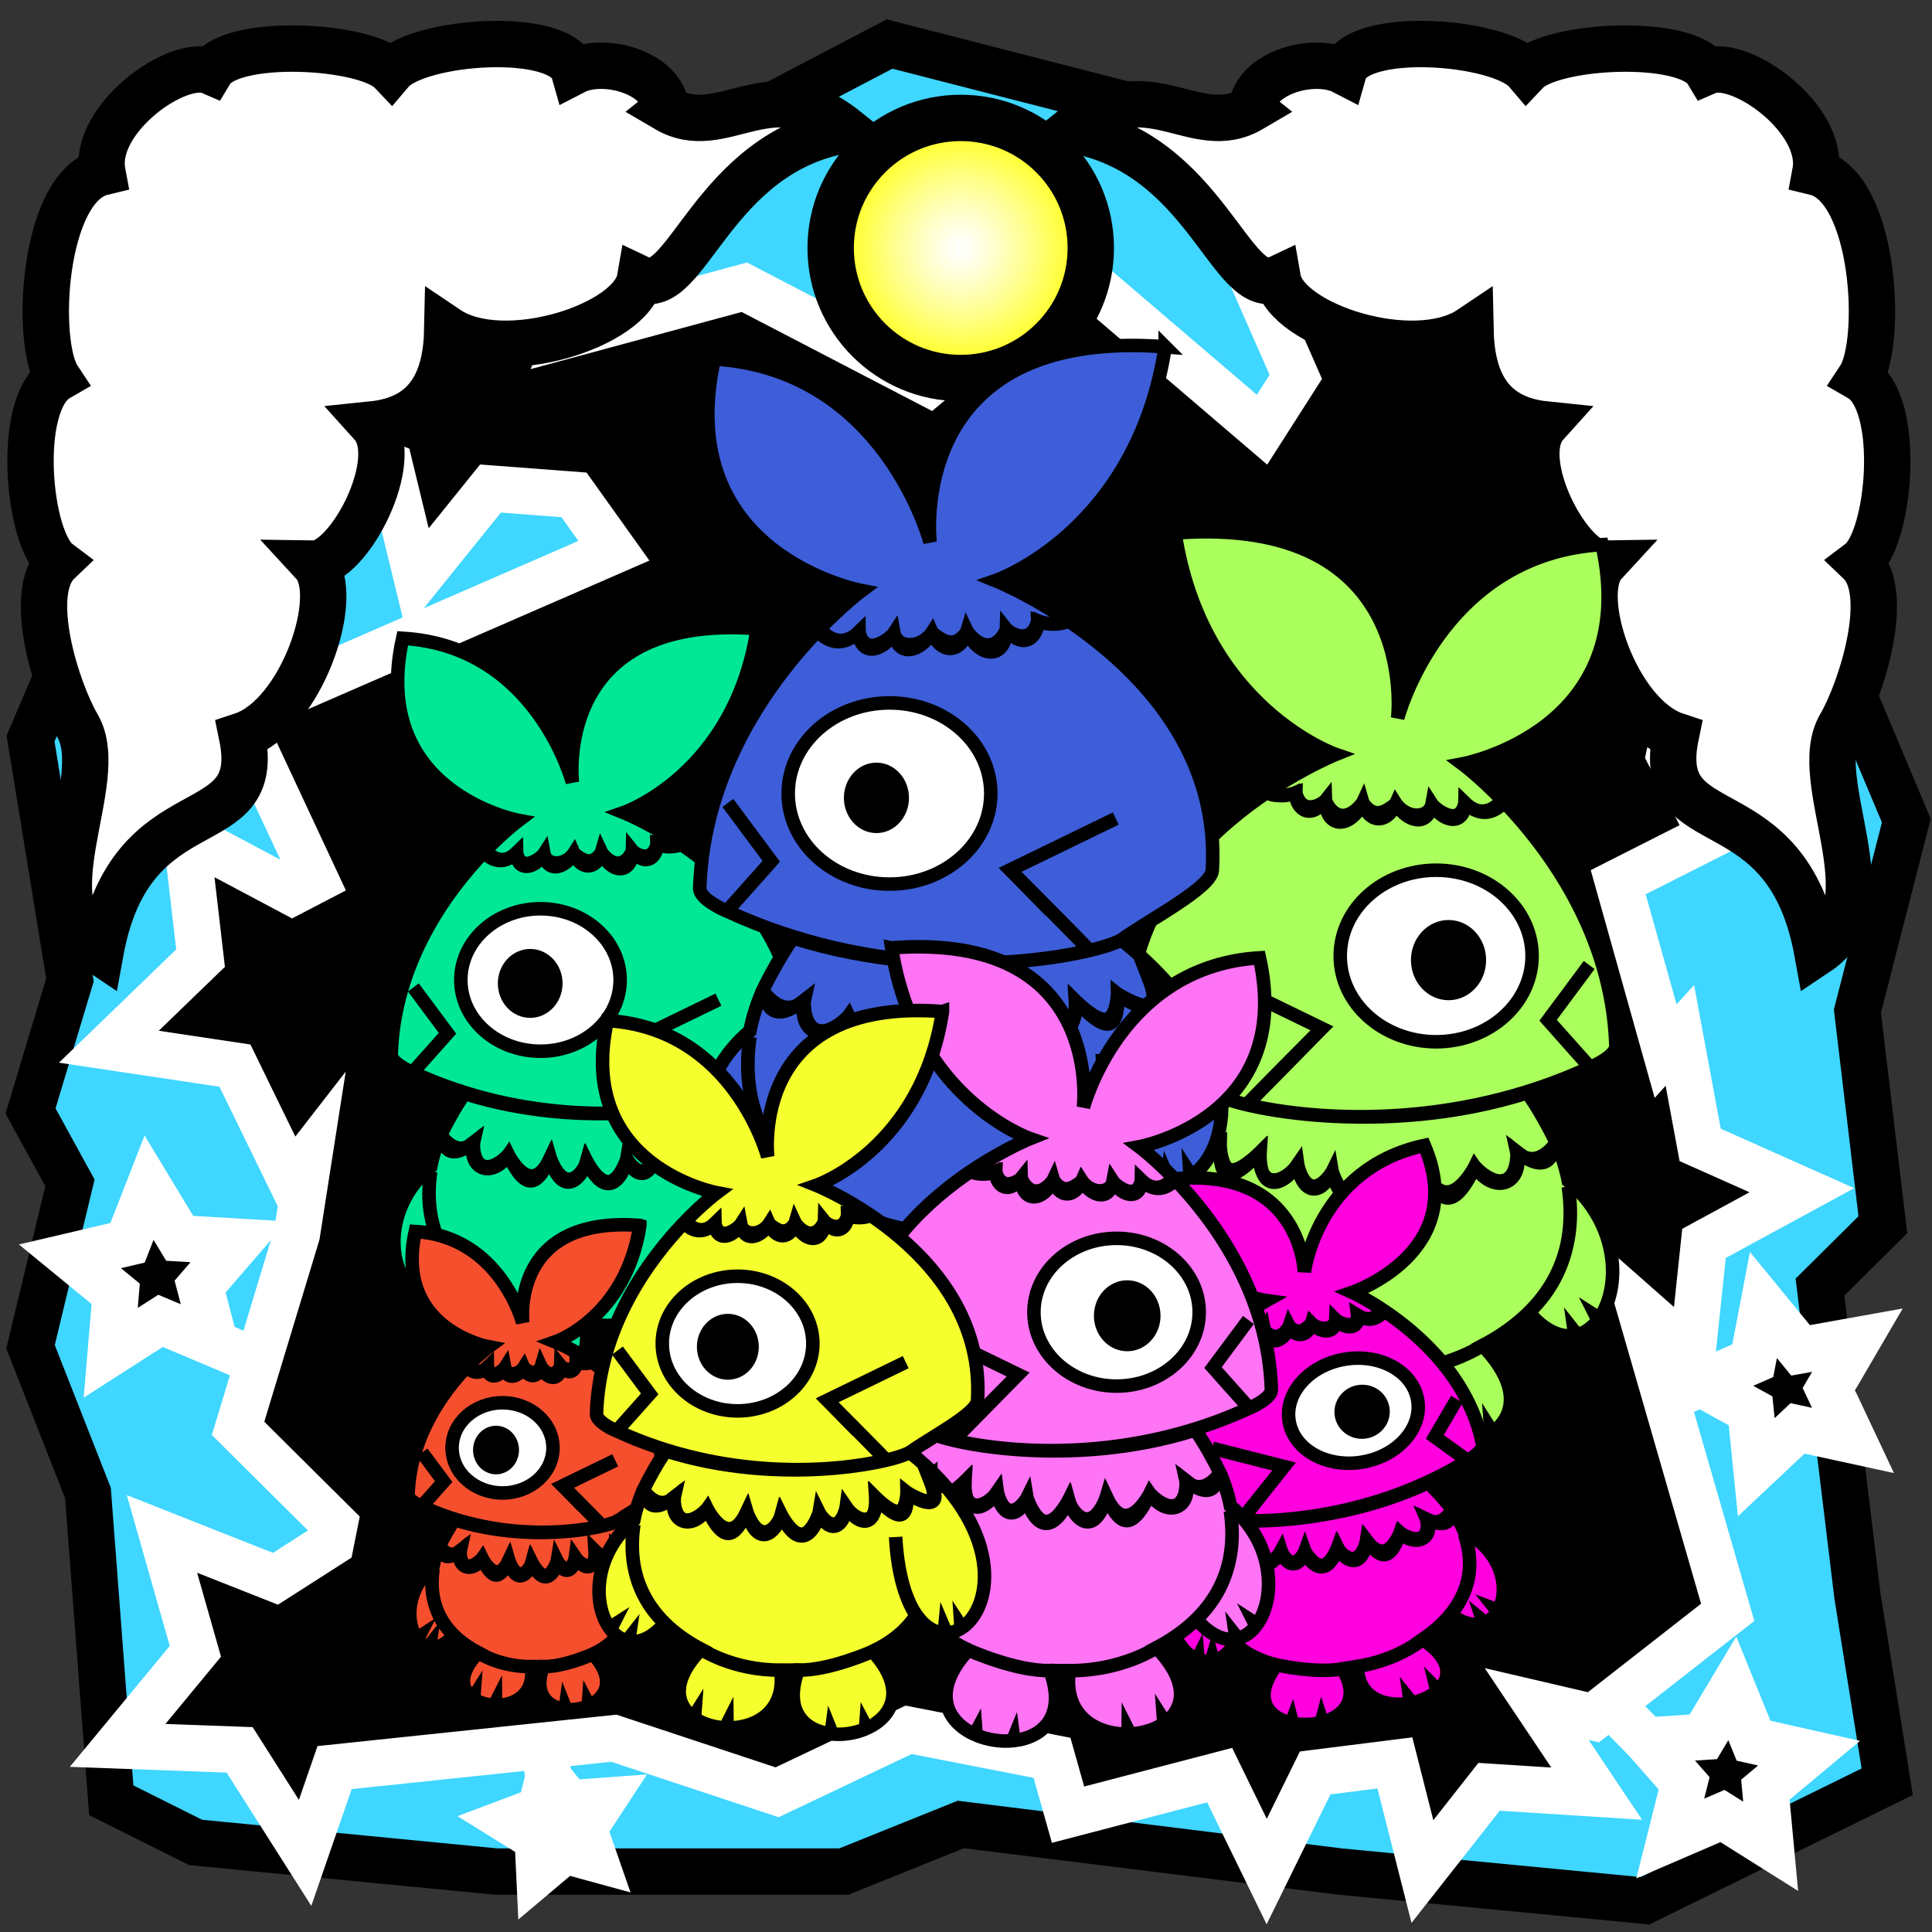 <?xml version="1.0" encoding="UTF-8"?>
<svg xmlns="http://www.w3.org/2000/svg" xmlns:xlink="http://www.w3.org/1999/xlink" viewBox="0 0 1000 1000">
  <rect x="0" y="0" width="1000" height="1000" fill="#333333" stroke="none"/>
  <defs>
    <style>
      .cls-1 {
        fill: #f64f2e;
      }

      .cls-1, .cls-2, .cls-3, .cls-4, .cls-5, .cls-6, .cls-7, .cls-8, .cls-9, .cls-10, .cls-11, .cls-12, .cls-13 {
        stroke-miterlimit: 10;
      }

      .cls-1, .cls-2, .cls-3, .cls-4, .cls-5, .cls-6, .cls-7, .cls-8, .cls-9, .cls-10, .cls-11, .cls-13 {
        stroke: #000;
      }

      .cls-1, .cls-3, .cls-4, .cls-5, .cls-6, .cls-7, .cls-10, .cls-11, .cls-13 {
        stroke-width: 7px;
      }

      .cls-2, .cls-6 {
        fill: #fff;
      }

      .cls-2, .cls-8, .cls-9, .cls-12 {
        stroke-width: 24px;
      }

      .cls-3 {
        fill: #3d5ed8;
      }

      .cls-4 {
        fill: #aaff5c;
      }

      .cls-5 {
        fill: #f6ff2e;
      }

      .cls-7 {
        fill: #ff73f5;
      }

      .cls-8 {
        fill: #3fd6ff;
      }

      .cls-9 {
        fill: url(#Unbenannter_Verlauf_402);
      }

      .cls-10 {
        fill: #ff00de;
      }

      .cls-12 {
        stroke: #fff;
      }

      .cls-13 {
        fill: #00e796;
      }
    </style>
    <radialGradient id="Unbenannter_Verlauf_402" data-name="Unbenannter Verlauf 402" cx="497.27" cy="128.35" fx="497.27" fy="128.35" r="67.32" gradientUnits="userSpaceOnUse">
      <stop offset=".01" stop-color="#fff"/>
      <stop offset=".1" stop-color="ivory"/>
      <stop offset=".28" stop-color="#ffffc9"/>
      <stop offset=".53" stop-color="#ffff8a"/>
      <stop offset=".83" stop-color="#ffff34"/>
      <stop offset="1" stop-color="#ff0"/>
    </radialGradient>
  </defs>
  <g id="Background">
    <polygon class="cls-8" points="320.98 95.84 238.51 82.68 119.84 157 52.48 296.35 15.81 382.29 36.2 507.24 15.81 575.06 36.2 612.23 15.81 697.09 45.52 772.75 57.59 931.82 101.26 953.65 256.74 968.71 436.79 968.71 497.27 944.35 693.7 968.71 851.45 983.84 976.82 922.22 961.39 825.9 942.03 666.17 974.56 633.93 961.39 523.34 986.71 424.76 916.48 257.84 836.39 82.68 693.7 82.68 460.4 22.79 320.98 95.84"/>
    <polygon id="BG_01" class="cls-12" points="133.62 705 123.22 739.32 173.18 788.94 171.2 798.85 142.57 817.17 83.82 793.95 101.13 854.71 60.89 903.41 124.03 905.72 157.92 959.04 173.18 914.91 281.88 903.48 283.85 920.11 279.78 936.67 263.83 942.69 278.31 951.68 279.12 968.71 292.15 957.72 307.54 961.93 302.16 946.43 311.52 932.18 294.51 933.42 283.85 920.11 281.88 903.48 317.76 899.71 402.24 927.68 470.29 895.35 544.51 909.83 552.82 939.27 631.29 918.8 655.64 968.71 680.74 917.66 721.99 912.48 736.24 968.71 770.75 924.84 826.45 928.39 795.39 882.02 824.75 888.87 833.61 881.94 852.27 900.94 871.71 923.06 864.51 951.62 891.56 939.97 916.49 955.64 913.76 926.32 936.38 907.44 907.64 900.98 896.63 873.9 881.65 898.97 852.27 900.94 833.61 881.94 894.25 834.55 848.73 676.9 875.94 700.88 880.38 716.1 906.1 730.24 909.04 759.43 930.42 739.34 959.1 745.57 946.6 719.02 961.39 693.67 931.97 698.94 912.74 675.46 907.24 704.29 880.38 716.1 875.94 700.88 881.99 643.57 932.64 616.06 880 592.59 869.49 535.92 862.13 544.08 837.58 456.63 885.56 432.35 864.09 390.63 877.6 328.57 936.38 304.51 881.52 272.49 876.8 209.15 852.28 231.02 811.16 182.98 790.47 191.46 758.96 173.07 754.24 109.73 706.84 152.01 646.29 139.54 670.7 195.07 653.22 222.41 554.03 137.6 480.91 198.41 385.26 148.67 294.99 173.11 304.1 150.95 245.77 166.71 199.72 127.6 196.69 187.94 145.26 219.64 201.71 241.18 215.97 299.89 253.89 252.86 297.1 256.14 317.76 285.06 123.22 369.77 163.29 455.54 151.22 461.82 96.46 432.71 103.81 495.93 56.34 541.78 121.6 551.56 150.53 610.87 159.91 598.78 153.63 638.98 133.62 705 111.32 695.56 103.58 665.93 123.6 642.75 93.02 640.96 77.16 614.76 66.01 643.28 36.2 650.27 59.88 669.69 57.31 700.2 83.09 683.68 111.32 695.56 133.62 705"/>
    <path id="Wolke_01" class="cls-2" d="m344.89,56.33c-2.09-19.33-32.8-27.08-47.77-19.33-6.19-21.68-81.03-16-94.64,0-13.23-13.94-82.91-17.55-93.49,0-16.77-7.23-61.16,24.52-56,52.13-30.97,7.48-35.1,88.26-22.97,106.58-21.94,12.65-15.74,83.35,0,95.23-16.77,16-.6,66.44,10.06,84.65,16.77,28.65-26.32,91.87,11.88,117.31,15.99-87.89,85.15-54.86,73.28-112.15,30.86-10.18,52.13-72.77,37.16-89.03,18.06.26,46.45-53.94,30.19-72,30.19-3.1,38.45-24.26,38.96-49.39,28.91,19.46,95.5-1.7,99.74-26.03,24.14,11.43,37.05-65.48,106.72-77.09-40.07-32.09-63.72,6.43-93.14-10.86Z"/>
    <path id="Wolke_02" class="cls-2" d="m647.74,56.33c2.09-19.33,32.8-27.08,47.77-19.33,6.19-21.68,81.03-16,94.64,0,13.23-13.94,82.91-17.55,93.49,0,16.77-7.23,61.16,24.52,56,52.13,30.97,7.48,35.1,88.26,22.97,106.58,21.94,12.65,15.74,83.35,0,95.23,16.77,16,.6,66.44-10.06,84.65-16.77,28.65,26.32,91.87-11.88,117.31-15.99-87.89-85.15-54.86-73.28-112.15-30.86-10.18-52.13-72.77-37.16-89.03-18.06.26-46.45-53.94-30.19-72-30.19-3.1-38.45-24.26-38.96-49.39-28.91,19.46-95.5-1.7-99.74-26.03-24.14,11.43-37.05-65.48-106.72-77.09,40.07-32.09,63.72,6.43,93.14-10.86Z"/>
    <circle id="BG_02" class="cls-9" cx="497.27" cy="128.35" r="67.32"/>
  </g>
  <g id="Monster_004_Sipleshape_X00">
    <path id="Monster_004_Simpleshape_03" data-name="Monster 004 Simpleshape 03" class="cls-13" d="m391.98,325.38c-106.37-8.14-95.7,79.6-95.7,79.6,0,0-18.43-70.59-87.86-74.61-17.67,79.93,60.01,94.27,60.01,94.27,0,0-7.3,5.43-17.05,15.47-.03.03,7.1,9.92,15.96,1.26,2.17,10.31,11.59,3.7,14.2.69,1.39,5.73,10.19,6.66,15.5-.28,4.51,3.49,9.27,6.75,14.26-.48,6.94,8.94,13.25,5.71,16.04-.89,3.45,2.97,10.46,5.43,12.76-3.42,5.79,2.65,11.53.41,11.53.41,0,0-4.23,2.12-11.53-.41.28,6.01-5.6,12.5-12.76,3.42-.34,12.36-10.99,11.88-16.04.89-2.53,8.8-10.44,9.35-14.26.48-4.98,7.99-13.72,10.1-15.5.28-5.26,8.26-14.06,8.94-14.2-.69-9.63,9.35-16.77-.41-16.81-.37-19.02,19.84-46.58,56.71-48.04,104.89.06,3.14,5.05,6.55,11.06,9.22.06.03,18.07-20.27,18.07-20.27l-17.66-23.75,17.66,23.75s-14.45,16.24-18.07,20.27c58.98,27.24,118.37,22.85,147.58,16.02.31-.07-32.28-32.81-32.28-32.81l43.01-20.89-43.01,20.89s32.22,32.83,32.28,32.81c6-1.38,11.53-3.32,12.97-4.35-9.01,5.66-71.54,18.91-133.57-.75-4.35,5.95-9.64,15.68-12.4,21.39,1.3,4.72,3.24,14.58,16.96,3.94-3.07,13.51,9.32,19.05,18.02,6.45,9.72,20.27,15.36,14.85,21.7,1.61,5.85,20.2,15.78,12.01,18.86,1.67,11.36,23.14,19.77,5.32,20.79-1.03,5.84,11.98,13.42,7.88,14.85-3.17,7.37,10.86,16.59,10.86,16.15-5.24,9.25,9.33,17.74,16.51,17.18-2.76,6.31,5.04,21.35,11.59,12.44-6.85,1.33,2.62,8.09,3.28,8.4,3.28-.38,0-3.89.99-8.4-3.28,4.92,12.5,1.43,14.85-12.44,6.85-1.17,13.13-5.99,13.23-17.18,2.76,1.16,16.71-10.72,13.12-16.15,5.24-3.07,12.19-9.42,11.36-14.85,3.17-6.15,15.98-13.11,14.54-20.79,1.03-1.64,6.15-11.27,18.23-18.86-1.67-6.54,14.06-14.53,10.89-21.7-1.61-10.14,10.24-18.23,7.16-18.13-6.15-9.32,7.88-16.8-4.36-16.86-4.24-2.44,5.65-4.16,11.15-5.2,16.49-22.17,18.72-22.55,45.78-13.43,58.88.14.19,1.48-.68,1.48-.68,0,0-.81,1.6-.69,1.77,2.38,3.04,5.32,5.17,8.64,6.09.29.07,1.41-1.35,1.41-1.35,0,0-.24,1.63-.1,1.65,5.83,1.01,12.69-1.7,19.64-9.83-4.2-4.26-21.85-20.75-16.93-54.13-4.93,32.4,11.06,54.82,36.86,68.33-16.54,17.16-13.98,30.19-4.52,37.22.18.14.96-1.1.96-1.1,0,0-.13,1.69.02,1.79,4.54,3.04,10.43,4.8,16.52,5.13.24.01,1.15-1.8,1.15-1.8,0,0,.02,1.85.24,1.85,15.83.26,32.32-9.26,29.15-31.65-26.11.2-43.52-11.44-43.52-11.44,0,0,17.26,11.69,43.52,11.44,2.37-.02,6.81.05,9.64-.04,16.89.5,40.74-10.24,40.74-10.24,0,0-23.89,10.74-40.74,10.24-8.31,22.51,3.4,33.22,17.78,34.95.19.02.35-1.14.35-1.14,0,0,.5,1.24.65,1.25,6,.54,12.38-.45,17.93-2.78.16-.06.25-1.41.25-1.41,0,0,.55,1.06.71.98,13.99-6.39,21.97-21.52,3.08-42.08,10.1-4.8,18.46-11.44,23.86-19.83-3.17-4.4-9.94-17.2-11.27-42.8,2.05,36.94,14.59,51.88,26.42,52.57.21.01.4-2.01.4-2.01,0,0,.86,2.03,1.16,2.02,2.69-.13,5.31-.98,7.73-2.48.13-.08.04-1.31.04-1.31,0,0,.59.91.71.83,16.93-11.52,23.28-54.56-28.7-95.99,11.47-8.19,36.45-21.1,37.06-28.26,4.92-80.55-88.27-117.96-88.27-117.96,0,0,57.53-19.74,69.08-95.16v-.04Z"/>
    <ellipse id="Monster_004_Simpleshape_02" data-name="Monster 004 Simpleshape 02" class="cls-6" cx="279.75" cy="507.24" rx="41.23" ry="36.87"/>
    <path id="Monster_004_Simpleshape_01" data-name="Monster 004 Simpleshape 01" class="cls-11" d="m274.43,494.67c7.32,0,13.25,6.42,13.25,14.34s-5.93,14.34-13.25,14.34c-7.32,0-13.25-6.42-13.25-14.34,0-7.92,5.93-14.34,13.25-14.34Z"/>
  </g>
  <g id="Monster_004_Sipleshape_X01">
    <path id="Monster_004_Simpleshape_03-2" data-name="Monster 004 Simpleshape 03" class="cls-4" d="m608.2,275.89c13.91,90.82,83.19,114.59,83.19,114.59,0,0-112.21,45.04-106.28,142.04.74,8.63,30.82,24.17,44.63,34.03-62.58,49.89-54.94,101.71-34.55,115.59.14.1.85-.99.85-.99,0,0-.1,1.48.05,1.58,2.92,1.8,6.08,2.83,9.31,2.98.37.01,1.4-2.43,1.4-2.43,0,0,.23,2.43.48,2.42,14.24-.83,29.34-18.82,31.81-63.3-1.61,30.82-9.75,46.24-13.57,51.54,6.5,10.1,16.56,18.09,28.73,23.88-22.74,24.76-13.14,42.98,3.71,50.67.19.09.85-1.18.85-1.18,0,0,.11,1.62.31,1.69,6.69,2.8,14.37,4,21.6,3.35.18-.01.78-1.5.78-1.5,0,0,.19,1.4.42,1.38,17.31-2.08,31.41-14.98,21.4-42.08-20.28.6-49.05-12.33-49.05-12.33,0,0,28.72,12.93,49.05,12.33,3.4.11,8.75.03,11.61.05,31.62.31,52.4-13.77,52.4-13.77,0,0-20.96,14.01-52.4,13.77-3.82,26.96,16.04,38.43,35.1,38.11.27,0,.29-2.23.29-2.23,0,0,1.1,2.18,1.39,2.17,7.33-.39,14.42-2.52,19.89-6.18.18-.11.03-2.15.03-2.15,0,0,.94,1.49,1.16,1.33,11.39-8.47,14.47-24.16-5.44-44.82,31.08-16.27,50.33-43.27,44.39-82.28,5.92,40.2-15.33,60.05-20.39,65.18,8.37,9.78,16.63,13.05,23.65,11.84.18-.03-.11-1.99-.11-1.99,0,0,1.35,1.72,1.69,1.63,4-1.11,7.54-3.68,10.41-7.34.15-.2-.83-2.13-.83-2.13,0,0,1.62,1.04,1.78.82,10.98-15.77,10.52-48.36-16.17-70.9-1.25-6.42-3.31-13.05-6.26-19.85-.06-.14-9.07,14.6-20.3,5.11.13,16.03-9.62,19.74-21.83,7.4-8.64,15.05-18.26,18.87-26.13,1.94-9.14,23.97-20.73,9.42-22.7,2.01-9.25,16.27-17.63,18-25.04-1.24-6.54,9.86-14.18,10.86-17.88-3.82-6.54,9.49-20.84,13.81-19.44-6.31-13.48,12.6-19.28,12.49-20.69-3.33-16.7,9.63-20.91,6.8-14.98-8.24-5.43,5.15-9.66,3.95-10.12,3.95.37,0,8.51-.79,10.12-3.95-10.73,22.19,7.39,14.31,14.98,8.24-.68,23.2,9.56,14.56,20.69,3.33-.54,19.38,10.56,19.38,19.44,6.31,1.72,13.31,10.84,18.24,17.88,3.82,1.24,7.64,11.35,29.1,25.04,1.24,3.71,12.45,15.66,22.31,22.7-2.01,7.63,15.94,14.42,22.47,26.13-1.94,10.47,15.16,25.39,8.5,21.7-7.77,16.52,12.82,18.86.94,20.42-4.74-3.33-6.88-9.7-18.6-14.93-25.76-74.7,23.67-149.99,7.72-160.84.9,1.73,1.24,8.4,3.58,15.62,5.24.08.03,38.87-39.51,38.87-39.51l-51.79-25.15,51.79,25.15s-39.24,39.42-38.87,39.51c35.18,8.23,106.69,13.51,177.71-19.29-4.36-4.85-21.76-24.41-21.76-24.41l21.26-28.6-21.26,28.6s21.68,24.45,21.76,24.41c7.24-3.21,13.24-7.31,13.31-11.1-1.76-58.01-34.94-102.41-57.84-126.3-.05-.05-8.65,11.71-20.25.45-.17,11.59-10.77,10.78-17.1.83-2.14,11.84-12.66,9.29-18.67-.33-4.6,10.69-14.13,10.03-17.17-.57-6.08,13.24-18.91,13.81-19.32-1.07-8.63,10.93-15.7,3.12-15.37-4.12-8.79,3.05-13.89.5-13.89.5,0,0,6.92,2.69,13.89-.5,2.76,10.65,11.21,7.7,15.37,4.12,3.36,7.95,10.96,11.84,19.32,1.07,6.01,8.7,11.75,4.78,17.17.57,6.4,8.35,17,7.24,18.67.33,3.15,3.63,14.49,11.58,17.1-.83,10.66,10.43,19.25-1.48,19.21-1.52-11.73-12.09-20.53-18.63-20.53-18.63,0,0,93.54-17.26,72.27-113.51-83.61,4.84-105.8,89.84-105.8,89.84,0,0,12.84-105.65-115.24-95.85v.05Z"/>
    <ellipse id="Monster_004_Simpleshape_02-2" data-name="Monster 004 Simpleshape 02" class="cls-6" cx="743.35" cy="494.82" rx="49.65" ry="44.4"/>
    <ellipse id="Monster_004_Simpleshape_01-2" data-name="Monster 004 Simpleshape 01" class="cls-11" cx="749.76" cy="496.95" rx="15.95" ry="17.26"/>
  </g>
  <g id="Monster_004_Sipleshape_X02">
    <path id="Monster_004_Simpleshape_03-3" data-name="Monster 004 Simpleshape 03" class="cls-3" d="m603.11,179.49c-135.25-10.35-121.69,101.21-121.69,101.21,0,0-23.44-89.75-111.72-94.86-22.47,101.63,76.31,119.86,76.31,119.86,0,0-9.28,6.9-21.67,19.67-.04.04,9.03,12.62,20.29,1.6,2.76,13.1,14.73,4.71,18.06.87,1.76,7.29,12.96,8.46,19.71-.35,5.73,4.44,11.79,8.58,18.14-.61,8.83,11.37,16.84,7.27,20.4-1.13,4.39,3.78,13.31,6.9,16.23-4.35,7.36,3.36,14.66.52,14.66.52,0,0-5.38,2.69-14.66-.52.35,7.64-7.12,15.89-16.23,4.35-.43,15.71-13.98,15.11-20.4,1.13-3.22,11.19-13.28,11.89-18.14.61-6.34,10.16-17.45,12.85-19.71.35-6.69,10.51-17.88,11.37-18.06-.87-12.24,11.89-21.32-.52-21.38-.47-24.19,25.23-59.22,72.11-61.08,133.37.08,4,6.42,8.33,14.06,11.72.08.04,22.98-25.78,22.98-25.78l-22.45-30.2,22.45,30.2s-18.38,20.65-22.98,25.78c74.99,34.63,150.51,29.06,187.65,20.37.39-.09-41.05-41.72-41.05-41.72l54.69-26.56-54.69,26.56s40.97,41.75,41.05,41.72c7.63-1.75,14.66-4.22,16.49-5.53-11.46,7.2-90.96,24.04-169.84-.96-5.53,7.56-12.26,19.94-15.77,27.2,1.65,6,4.12,18.54,21.57,5-3.9,17.18,11.85,24.22,22.91,8.21,12.36,25.78,19.53,18.88,27.59,2.05,7.44,25.68,20.06,15.27,23.97,2.13,14.45,29.42,25.13,6.77,26.44-1.3,7.43,15.23,17.06,10.02,18.88-4.04,9.38,13.8,21.1,13.8,20.53-6.66,11.76,11.87,22.56,20.99,21.85-3.51,8.02,6.4,27.15,14.73,15.82-8.7,1.7,3.34,10.29,4.17,10.68,4.17-.48,0-4.95,1.26-10.68-4.17,6.26,15.89,1.82,18.88-15.82,8.7-1.49,16.7-7.61,16.82-21.85,3.51,1.48,21.24-13.63,16.68-20.53,6.66-3.9,15.5-11.97,14.45-18.88,4.04-7.82,20.32-16.67,18.49-26.44,1.3-2.09,7.82-14.33,23.18-23.97-2.13-8.31,17.88-18.47,13.84-27.59-2.05-12.89,13.02-23.18,9.11-23.05-7.82-11.85,10.02-21.36-5.54-21.43-5.4-3.11,7.18-5.29,14.18-6.61,20.96-28.19,23.8-28.67,58.21-17.07,74.87.17.24,1.88-.86,1.88-.86,0,0-1.04,2.03-.87,2.25,3.03,3.86,6.77,6.58,10.99,7.75.36.09,1.79-1.72,1.79-1.72,0,0-.31,2.07-.12,2.1,7.41,1.28,16.13-2.17,24.97-12.5-5.34-5.42-27.78-26.38-21.53-68.83-6.27,41.2,14.06,69.7,46.87,86.88-21.03,21.82-17.77,38.38-5.74,47.33.23.17,1.22-1.4,1.22-1.4,0,0-.16,2.15.03,2.27,5.77,3.86,13.27,6.11,21,6.53.31.01,1.47-2.29,1.47-2.29,0,0,.03,2.35.31,2.35,20.13.34,41.1-11.77,37.07-40.24-33.2.26-55.34-14.54-55.34-14.54,0,0,21.94,14.87,55.34,14.54,3.01-.03,8.66.07,12.26-.05,21.47.63,51.8-13.02,51.8-13.02,0,0-30.38,13.66-51.8,13.02-10.56,28.62,4.32,42.25,22.6,44.44.24.03.44-1.45.44-1.45,0,0,.63,1.57.82,1.59,7.63.69,15.74-.58,22.8-3.54.2-.08.32-1.79.32-1.79,0,0,.7,1.35.9,1.25,17.79-8.13,27.93-27.37,3.92-53.51,12.85-6.11,23.48-14.54,30.34-25.21-4.04-5.6-12.63-21.88-14.33-54.42,2.61,46.97,18.55,65.96,33.59,66.84.27.01.51-2.56.51-2.56,0,0,1.09,2.58,1.48,2.57,3.42-.16,6.75-1.25,9.83-3.15.16-.11.05-1.67.05-1.67,0,0,.75,1.16.9,1.05,21.53-14.65,29.6-69.37-36.49-122.05,14.58-10.41,46.35-26.83,47.13-35.94,6.26-102.42-112.23-149.98-112.23-149.98,0,0,73.15-25.1,87.84-121v-.05Z"/>
    <ellipse id="Monster_004_Simpleshape_02-3" data-name="Monster 004 Simpleshape 02" class="cls-6" cx="460.4" cy="410.72" rx="52.43" ry="46.89"/>
    <ellipse id="Monster_004_Simpleshape_01-3" data-name="Monster 004 Simpleshape 01" cx="453.64" cy="412.97" rx="16.84" ry="18.23"/>
  </g>
  <g id="Monster_004_Sipleshape_X03">
    <path id="Monster_004_Simpleshape_03-4" data-name="Monster 004 Simpleshape 03" class="cls-10" d="m588.48,613.52c18.23,53,66.99,59.68,66.99,59.68,0,0-70.78,39.33-57.29,96.91,1.34,5.1,23.03,11.13,33.25,15.54-37.05,36.81-26.84,67.08-11.82,73.17.1.05.47-.69.47-.69,0,0,.08.9.19.94,2.13.76,4.35,1.03,6.53.77.25-.03.7-1.61.7-1.61,0,0,.39,1.44.56,1.4,9.46-2.06,17.82-14.51,15.11-41.48,1.95,18.68-2,28.82-4.04,32.42,5.35,5.35,12.87,9.05,21.6,11.19-12.81,17.35-4.59,27.24,7.46,30.01.14.03.46-.8.46-.8,0,0,.24.96.37.98,4.76.95,10.02.83,14.8-.35.12-.03.37-.99.37-.99,0,0,.27.82.42.78,11.4-3.14,19.58-12.43,10.22-27.61-13.53,2.58-34.08-2.03-34.08-2.03,0,0,20.51,4.62,34.08,2.03,2.29-.3,5.87-.94,7.78-1.24,21.22-3.28,33.77-14.01,33.77-14.01,0,0-12.67,10.71-33.77,14.01.08,16.6,14.52,21.31,27.26,19.03.18-.03-.02-1.37-.02-1.37,0,0,.95,1.19,1.14,1.15,4.87-1.04,9.42-3.09,12.72-5.89.11-.09-.19-1.3-.19-1.3,0,0,.78.79.91.67,6.8-6.33,7.33-16.09-8.04-26.31,19.23-13.17,29.48-31.49,21.68-54.26,7.91,23.48-4.38,37.73-7.27,41.36,6.57,4.96,12.42,6.01,17.01,4.52.12-.03-.27-1.18-.27-1.18,0,0,1.07.88,1.3.79,2.57-1.1,4.69-3.04,6.26-5.55.08-.14-.76-1.19-.76-1.19,0,0,1.19.45,1.28.29,5.81-10.67,2.31-30.19-17.79-40.79-1.47-3.72-3.5-7.47-6.14-11.23-.06-.08-4.65,9.76-13.1,5.29,1.66,9.61-4.51,12.9-13.9,6.83-4.31,9.98-10.38,13.33-17.32,4.02-3.77,15.39-12.97,7.92-15.02,3.69-4.6,10.78-10.05,12.74-16.9,2-3.41,6.64-8.44,8.07-12.35-.34-3.45,6.41-12.61,10.57-13.65-1.66-7.8,9.04-11.69,9.61-14.19.27-10.25,7.61-13.34,6.37-10.85-3.31-3.13,3.68-6.08,3.43-6.39,3.48.25-.04,5.63-1.41,6.39-3.48-5.01,14.5,6.36,7.78,10.85,3.31,1.82,14,7.83,7.7,14.19-.27,1.54,11.69,8.98,10.48,13.65,1.66,2.46,7.8,9.06,9.77,12.35.34,1.58,4.45,10.46,16.23,16.9-2,3.71,7.07,12.68,11.68,15.02-3.69,6.68,8.73,11.87,11.91,17.32-4.02,8.51,7.96,17.85,2.32,13.78-7.04,12.33,5.88,12.73-1.5,13.22-5.08-2.9-3.77-8.32-10.11-12.53-13.83-47.74,22.39-99.76,21.06-107.7,18.16,1.28.55,5.98,1.23,10.98,1.43.05,0,22.17-27.98,22.17-27.98l-37.18-9.43,37.18,9.43s-22.43,27.96-22.17,27.98c24.38,1.09,72.83-3.58,117.2-31.04-3.4-2.44-16.98-12.27-16.98-12.27l11.44-19.5-11.44,19.5s16.93,12.3,16.98,12.27c4.53-2.72,8.15-5.84,7.83-8.12-6.87-34.63-33.46-57.65-51.15-69.49-.04-.03-4.65,7.98-13.52,2.48,1.03,6.98-6.16,7.65-11.38,2.37-.27,7.34-7.58,6.96-12.54,1.85-2.03,6.92-8.49,7.57-11.57,1.54-2.77,8.61-11.32,10.36-13.05,1.47-4.71,7.51-10.21,3.59-10.7-.79-5.59,2.79-9.26,1.82-9.26,1.82,0,0,4.9.86,9.26-1.82,2.9,6.09,8.27,3.39,10.7.79,3.03,4.4,8.5,5.91,13.05-1.47,4.88,4.57,8.34,1.58,11.57-1.54,5.1,4.31,12.1,2.48,12.54-1.85,2.47,1.84,10.84,5.37,11.38-2.37,8.17,5.1,12.76-3,12.73-3.01-9.05-5.97-15.58-8.93-15.58-8.93,0,0,61-20.61,37.29-76.06-55.55,12.06-62.09,65.52-62.09,65.52,0,0-1.76-64.83-86.63-44.92v.03Z"/>
    <ellipse id="Monster_004_Simpleshape_02-4" data-name="Monster 004 Simpleshape 02" class="cls-6" cx="700.54" cy="730.15" rx="33.72" ry="27.01" transform="translate(-108.59 122.54) rotate(-9.28)"/>
    <ellipse id="Monster_004_Simpleshape_01-4" data-name="Monster 004 Simpleshape 01" class="cls-11" cx="705.04" cy="730.72" rx="10.83" ry="10.5" transform="translate(-108.62 123.27) rotate(-9.28)"/>
  </g>
  <g id="Monster_004_Sipleshape_X04">
    <path id="Monster_004_Simpleshape_03-5" data-name="Monster 004 Simpleshape 03" class="cls-7" d="m461.51,490.64c11.98,78.22,71.65,98.7,71.65,98.7,0,0-96.65,38.79-91.54,122.34.64,7.43,26.55,20.82,38.44,29.31-53.9,42.97-47.32,87.61-29.76,99.56.12.09.74-.86.74-.86,0,0-.09,1.27.04,1.36,2.51,1.55,5.23,2.44,8.02,2.57.32.01,1.21-2.1,1.21-2.1,0,0,.2,2.1.42,2.09,12.27-.71,25.27-16.21,27.4-54.52-1.38,26.55-8.4,39.82-11.69,44.39,5.6,8.7,14.27,15.58,24.75,20.57-19.59,21.32-11.31,37.02,3.19,43.64.16.08.74-1.02.74-1.02,0,0,.1,1.39.26,1.46,5.76,2.41,12.38,3.45,18.6,2.89.15-.01.67-1.29.67-1.29,0,0,.16,1.21.36,1.19,14.91-1.79,27.05-12.91,18.44-36.25-17.47.52-42.25-10.62-42.25-10.62,0,0,24.74,11.14,42.25,10.62,2.93.1,7.54.02,10,.04,27.24.26,45.14-11.86,45.14-11.86,0,0-18.05,12.07-45.14,11.86-3.29,23.22,13.82,33.1,30.23,32.82.23,0,.25-1.92.25-1.92,0,0,.94,1.88,1.2,1.87,6.31-.34,12.42-2.17,17.13-5.32.15-.1.02-1.85.02-1.85,0,0,.81,1.28,1,1.14,9.81-7.3,12.47-20.81-4.69-38.61,26.77-14.01,43.35-37.27,38.23-70.87,5.1,34.62-13.2,51.72-17.56,56.14,7.21,8.43,14.32,11.24,20.37,10.19.15-.02-.1-1.71-.1-1.71,0,0,1.16,1.48,1.46,1.4,3.45-.95,6.5-3.17,8.97-6.32.13-.18-.71-1.83-.71-1.83,0,0,1.39.9,1.54.7,9.46-13.59,9.06-41.66-13.93-61.07-1.08-5.53-2.85-11.24-5.39-17.1-.05-.12-7.81,12.58-17.48,4.4.11,13.81-8.29,17-18.8,6.38-7.44,12.96-15.73,16.25-22.51,1.67-7.87,20.64-17.85,8.11-19.56,1.73-7.97,14.01-15.19,15.51-21.56-1.06-5.63,8.49-12.21,9.35-15.4-3.29-5.63,8.18-17.95,11.9-16.75-5.43-11.61,10.85-16.6,10.75-17.82-2.86-14.39,8.3-18.01,5.86-12.91-7.1-4.67,4.43-8.32,3.4-8.71,3.4.32,0,7.33-.68,8.71-3.4-9.24,19.12,6.36,12.32,12.91,7.1-.58,19.98,8.23,12.54,17.82,2.86-.46,16.69,9.1,16.69,16.75,5.43,1.48,11.47,9.34,15.71,15.4,3.29,1.06,6.58,9.78,25.06,21.56,1.06,3.19,10.72,13.49,19.22,19.56-1.73,6.57,13.73,12.42,19.36,22.51-1.67,9.02,13.06,21.87,7.32,18.69-6.69,14.23,11.04,16.24.81,17.59-4.08-2.86-5.93-8.35-16.02-12.86-22.19-64.34,20.39-129.19,6.65-138.54.78,1.49,1.06,7.23,3.08,13.45,4.51.07.02,33.48-34.03,33.48-34.03l-44.61-21.66,44.61,21.66s-33.8,33.95-33.48,34.03c30.3,7.09,91.9,11.63,153.07-16.61-3.75-4.18-18.74-21.03-18.74-21.03l18.32-24.64-18.32,24.64s18.68,21.06,18.74,21.03c6.23-2.77,11.4-6.3,11.47-9.56-1.51-49.96-30.09-88.21-49.82-108.79-.04-.04-7.45,10.09-17.44.38-.14,9.99-9.27,9.28-14.73.71-1.84,10.19-10.91,8-16.08-.29-3.96,9.21-12.17,8.64-14.79-.49-5.23,11.4-16.29,11.9-16.64-.92-7.43,9.42-13.52,2.69-13.23-3.54-7.57,2.62-11.96.43-11.96.43,0,0,5.96,2.32,11.96-.43,2.38,9.17,9.66,6.63,13.23,3.54,2.9,6.85,9.44,10.19,16.64.92,5.18,7.5,10.12,4.12,14.79.49,5.51,7.19,14.64,6.23,16.08.29,2.71,3.13,12.48,9.98,14.73-.71,9.19,8.99,16.58-1.27,16.55-1.31-10.11-10.41-17.68-16.04-17.68-16.04,0,0,80.57-14.87,62.24-97.77-72.01,4.17-91.13,77.38-91.13,77.38,0,0,11.06-91-99.26-82.56v.04Z"/>
    <ellipse id="Monster_004_Simpleshape_02-5" data-name="Monster 004 Simpleshape 02" class="cls-6" cx="577.93" cy="679.2" rx="42.77" ry="38.24"/>
    <ellipse id="Monster_004_Simpleshape_01-5" data-name="Monster 004 Simpleshape 01" class="cls-11" cx="583.45" cy="681.04" rx="13.74" ry="14.87"/>
  </g>
  <g id="Monster_004_Sipleshape_X05">
    <path id="Monster_004_Simpleshape_03-6" data-name="Monster 004 Simpleshape 03" class="cls-1" d="m331.17,634.27c-67.35-5.15-60.59,50.4-60.59,50.4,0,0-11.67-44.69-55.63-47.24-11.19,50.61,38,59.68,38,59.68,0,0-4.62,3.44-10.79,9.79-.02.02,4.5,6.28,10.1.8,1.37,6.52,7.34,2.34,8.99.44.88,3.63,6.45,4.21,9.81-.17,2.85,2.21,5.87,4.27,9.03-.3,4.39,5.66,8.39,3.62,10.16-.56,2.18,1.88,6.63,3.44,8.08-2.16,3.66,1.67,7.3.26,7.3.26,0,0-2.68,1.34-7.3-.26.17,3.81-3.54,7.91-8.08,2.16-.21,7.82-6.96,7.52-10.16.56-1.6,5.57-6.61,5.92-9.03.3-3.16,5.06-8.69,6.4-9.81.17-3.33,5.23-8.9,5.66-8.99-.44-6.1,5.92-10.62-.26-10.64-.23-12.05,12.56-29.49,35.91-30.41,66.41.04,1.99,3.2,4.15,7,5.83.04.02,11.44-12.84,11.44-12.84l-11.18-15.04,11.18,15.04s-9.15,10.28-11.44,12.84c37.34,17.24,74.94,14.47,93.44,10.14.19-.05-20.44-20.77-20.44-20.77l27.23-13.22-27.23,13.22s20.4,20.79,20.44,20.77c3.8-.87,7.3-2.1,8.21-2.75-5.71,3.58-45.29,11.97-84.57-.48-2.75,3.76-6.1,9.93-7.85,13.55.82,2.99,2.05,9.23,10.74,2.49-1.94,8.55,5.9,12.06,11.41,4.09,6.16,12.84,9.73,9.4,13.74,1.02,3.7,12.79,9.99,7.6,11.94,1.06,7.19,14.65,12.51,3.37,13.16-.65,3.7,7.58,8.49,4.99,9.4-2.01,4.67,6.87,10.5,6.87,10.22-3.32,5.86,5.91,11.23,10.45,10.88-1.75,3.99,3.19,13.52,7.34,7.88-4.33.84,1.66,5.12,2.08,5.32,2.08-.24,0-2.47.63-5.32-2.08,3.12,7.91.9,9.4-7.88,4.33-.74,8.31-3.79,8.37-10.88,1.75.74,10.58-6.79,8.31-10.22,3.32-1.94,7.72-5.96,7.19-9.4,2.01-3.89,10.12-8.3,9.2-13.16.65-1.04,3.89-7.13,11.54-11.94-1.06-4.14,8.9-9.2,6.89-13.74-1.02-6.42,6.48-11.54,4.54-11.48-3.89-5.9,4.99-10.64-2.76-10.67-2.69-1.55,3.58-2.63,7.06-3.29,10.44-14.03,11.85-14.28,28.99-8.5,37.28.09.12.94-.43.94-.43,0,0-.52,1.01-.44,1.12,1.51,1.92,3.37,3.28,5.47,3.86.18.05.89-.86.89-.86,0,0-.15,1.03-.06,1.05,3.69.64,8.03-1.08,12.43-6.22-2.66-2.7-13.83-13.14-10.72-34.27-3.12,20.51,7,34.71,23.34,43.26-10.47,10.87-8.85,19.11-2.86,23.57.11.09.61-.7.61-.7,0,0-.08,1.07.01,1.13,2.87,1.92,6.61,3.04,10.46,3.25.15,0,.73-1.14.73-1.14,0,0,.01,1.17.15,1.17,10.02.17,20.47-5.86,18.46-20.04-16.53.13-27.55-7.24-27.55-7.24,0,0,10.93,7.4,27.55,7.24,1.5-.01,4.31.03,6.1-.03,10.69.31,25.79-6.48,25.79-6.48,0,0-15.13,6.8-25.79,6.48-5.26,14.25,2.15,21.04,11.25,22.13.12.01.22-.72.22-.72,0,0,.31.78.41.79,3.8.34,7.84-.29,11.36-1.76.1-.04.16-.89.16-.89,0,0,.35.67.45.62,8.86-4.05,13.91-13.63,1.95-26.64,6.4-3.04,11.69-7.24,15.11-12.55-2.01-2.79-6.29-10.89-7.13-27.1,1.3,23.39,9.24,32.85,16.73,33.28.13,0,.25-1.27.25-1.27,0,0,.54,1.29.74,1.28,1.7-.08,3.36-.62,4.9-1.57.08-.05.03-.83.03-.83,0,0,.38.58.45.52,10.72-7.3,14.74-34.54-18.17-60.77,7.26-5.19,23.08-13.36,23.47-17.89,3.12-51-55.88-74.68-55.88-74.68,0,0,36.42-12.5,43.74-60.25v-.03Z"/>
    <ellipse id="Monster_004_Simpleshape_02-6" data-name="Monster 004 Simpleshape 02" class="cls-6" cx="260.11" cy="749.41" rx="26.11" ry="23.35"/>
    <path id="Monster_004_Simpleshape_01-6" data-name="Monster 004 Simpleshape 01" class="cls-11" d="m256.74,741.45c4.63,0,8.39,4.06,8.39,9.08,0,5.01-3.76,9.08-8.39,9.08s-8.39-4.06-8.39-9.08,3.76-9.08,8.39-9.08Z"/>
  </g>
  <g id="Monster_004_Sipleshape_X06">
    <path id="Monster_004_Simpleshape_03-7" data-name="Monster 004 Simpleshape 03" class="cls-5" d="m487.83,523.55c-100.53-7.69-90.45,75.23-90.45,75.23,0,0-17.42-66.71-83.04-70.51-16.7,75.54,56.72,89.09,56.72,89.09,0,0-6.9,5.13-16.11,14.62-.03.03,6.71,9.38,15.08,1.19,2.05,9.74,10.95,3.5,13.42.65,1.31,5.42,9.63,6.29,14.65-.26,4.26,3.3,8.76,6.38,13.48-.45,6.56,8.45,12.52,5.4,15.16-.84,3.26,2.81,9.89,5.13,12.06-3.23,5.47,2.5,10.9.39,10.9.39,0,0-4,2-10.9-.39.26,5.68-5.29,11.81-12.06,3.23-.32,11.68-10.39,11.23-15.16.84-2.39,8.32-9.87,8.84-13.48.45-4.71,7.55-12.97,9.55-14.65.26-4.97,7.81-13.29,8.45-13.42-.65-9.1,8.84-15.85-.39-15.89-.35-17.98,18.75-44.02,53.6-45.4,99.13.06,2.97,4.77,6.19,10.45,8.71.06.03,17.08-19.16,17.08-19.16l-16.69-22.45,16.69,22.45s-13.66,15.35-17.08,19.16c55.74,25.74,111.87,21.6,139.48,15.14.29-.07-30.51-31.01-30.51-31.01l40.65-19.74-40.65,19.74s30.45,31.03,30.51,31.01c5.67-1.3,10.9-3.14,12.26-4.11-8.52,5.35-67.61,17.87-126.24-.71-4.11,5.62-9.11,14.82-11.72,20.22,1.23,4.46,3.06,13.78,16.03,3.72-2.9,12.77,8.81,18,17.03,6.1,9.19,19.16,14.52,14.03,20.51,1.52,5.53,19.09,14.91,11.35,17.82,1.58,10.74,21.87,18.68,5.03,19.65-.97,5.52,11.32,12.68,7.45,14.03-3,6.97,10.26,15.68,10.26,15.26-4.95,8.74,8.82,16.77,15.6,16.24-2.61,5.96,4.76,20.18,10.95,11.76-6.47,1.26,2.48,7.65,3.1,7.94,3.1-.36,0-3.68.94-7.94-3.1,4.65,11.81,1.35,14.03-11.76,6.47-1.11,12.41-5.66,12.5-16.24,2.61,1.1,15.79-10.13,12.4-15.26,4.95-2.9,11.52-8.9,10.74-14.03,3-5.81,15.1-12.39,13.74-19.65.97-1.55,5.81-10.65,17.23-17.82-1.58-6.18,13.29-13.73,10.29-20.51-1.52-9.58,9.68-17.23,6.77-17.13-5.81-8.81,7.45-15.88-4.12-15.93-4.01-2.31,5.34-3.93,10.54-4.91,15.58-20.95,17.69-21.31,43.27-12.69,55.65.13.18,1.4-.64,1.4-.64,0,0-.77,1.51-.65,1.67,2.25,2.87,5.03,4.89,8.17,5.76.27.07,1.33-1.28,1.33-1.28,0,0-.23,1.54-.09,1.56,5.51.95,11.99-1.61,18.56-9.29-3.97-4.03-20.65-19.61-16-51.16-4.66,30.62,10.45,51.81,34.84,64.58-15.63,16.22-13.21,28.53-4.27,35.18.17.13.91-1.04.91-1.04,0,0-.12,1.6.02,1.69,4.29,2.87,9.86,4.54,15.61,4.85.23.01,1.09-1.7,1.09-1.7,0,0,.02,1.75.23,1.75,14.96.25,30.55-8.75,27.55-29.91-24.68.19-41.13-10.81-41.13-10.81,0,0,16.31,11.05,41.13,10.81,2.24-.02,6.44.05,9.11-.04,15.96.47,38.5-9.68,38.5-9.68,0,0-22.58,10.15-38.5,9.68-7.85,21.27,3.21,31.4,16.8,33.03.18.02.33-1.08.33-1.08,0,0,.47,1.17.61,1.18,5.67.51,11.7-.43,16.95-2.63.15-.06.24-1.33.24-1.33,0,0,.52,1,.67.93,13.22-6.04,20.76-20.34,2.91-39.77,9.55-4.54,17.45-10.81,22.55-18.74-3-4.16-9.39-16.26-10.65-40.45,1.94,34.91,13.79,49.03,24.97,49.68.2.01.38-1.9.38-1.9,0,0,.81,1.92,1.1,1.91,2.54-.12,5.02-.93,7.31-2.34.12-.08.04-1.24.04-1.24,0,0,.56.86.67.78,16-10.89,22-51.56-27.12-90.72,10.84-7.74,34.45-19.94,35.03-26.71,4.65-76.13-83.42-111.48-83.42-111.48,0,0,54.37-18.66,65.29-89.94v-.04Z"/>
    <ellipse id="Monster_004_Simpleshape_02-7" data-name="Monster 004 Simpleshape 02" class="cls-6" cx="381.76" cy="695.42" rx="38.97" ry="34.85"/>
    <ellipse id="Monster_004_Simpleshape_01-7" data-name="Monster 004 Simpleshape 01" class="cls-11" cx="376.73" cy="697.09" rx="12.52" ry="13.55"/>
  </g>
</svg>